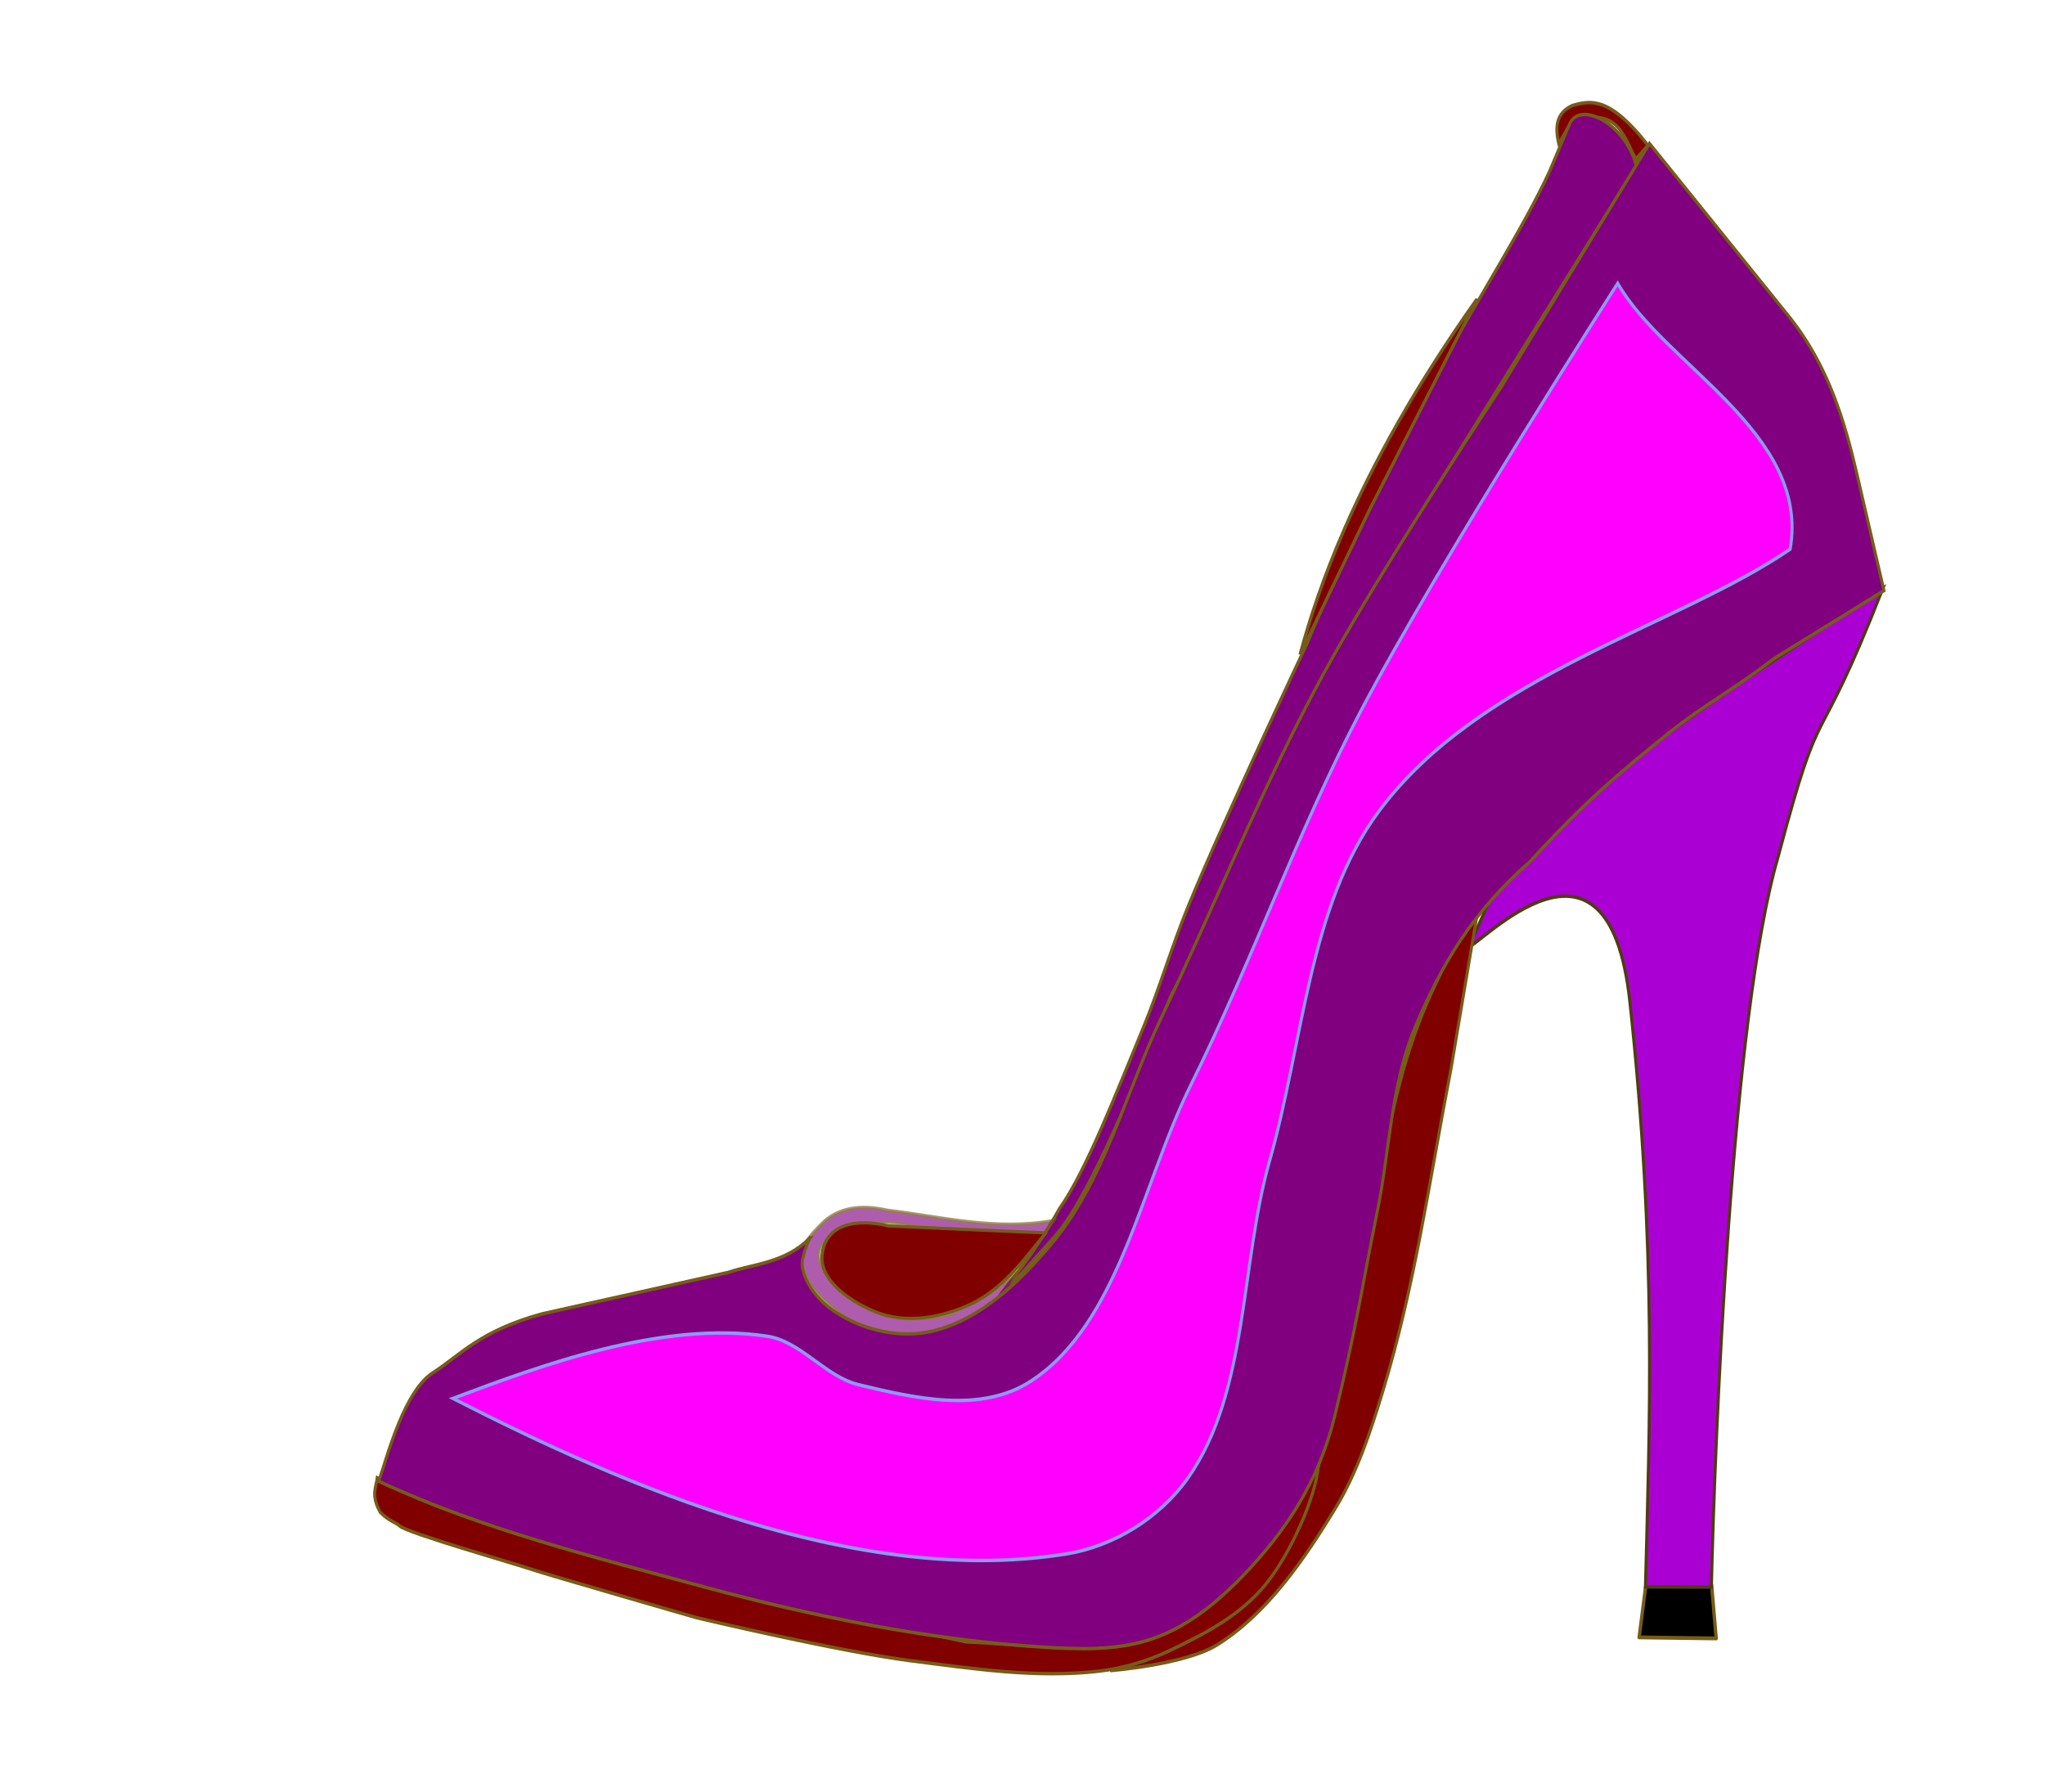<?xml version="1.0" encoding="UTF-8" standalone="no"?>
<svg
   xmlns:dc="http://purl.org/dc/elements/1.1/"
   xmlns:cc="http://creativecommons.org/ns#"
   xmlns:rdf="http://www.w3.org/1999/02/22-rdf-syntax-ns#"
   xmlns:svg="http://www.w3.org/2000/svg"
   xmlns="http://www.w3.org/2000/svg"
   xmlns:sodipodi="http://sodipodi.sourceforge.net/DTD/sodipodi-0.dtd"
   xmlns:inkscape="http://www.inkscape.org/namespaces/inkscape"
   viewBox="0 0 598.2 524.361"
   id="svg2"
   version="1.1"
   inkscape:version="0.91 r13725"
   sodipodi:docname="milla-src.svg">
  <sodipodi:namedview
     pagecolor="#ffffff"
     bordercolor="#666666"
     borderopacity="1"
     objecttolerance="10"
     gridtolerance="10"
     guidetolerance="10"
     inkscape:pageopacity="0"
     inkscape:pageshadow="2"
     inkscape:window-width="1920"
     inkscape:window-height="1023"
     id="namedview66"
     showgrid="false"
     inkscape:zoom="1.1773292"
     inkscape:cx="298.39669"
     inkscape:cy="266.17249"
     inkscape:window-x="0"
     inkscape:window-y="0"
     inkscape:window-maximized="1"
     inkscape:current-layer="g40" />
  <defs
     id="defs4">
    <filter
       id="d">
      <feGaussianBlur
         stdDeviation="15.213"
         id="feGaussianBlur7" />
    </filter>
    <filter
       id="a">
      <feGaussianBlur
         in="SourceGraphic"
         result="result0"
         stdDeviation="6"
         id="feGaussianBlur10" />
      <feDiffuseLighting
         result="result5"
         surfaceScale="10"
         id="feDiffuseLighting12">
        <feDistantLight
           azimuth="235"
           elevation="25"
           id="feDistantLight14" />
      </feDiffuseLighting>
      <feComposite
         in="result5"
         in2="SourceGraphic"
         k1="1"
         k3=".6"
         operator="arithmetic"
         result="result4"
         id="feComposite16" />
    </filter>
    <filter
       id="b">
      <feGaussianBlur
         in="SourceGraphic"
         result="result0"
         stdDeviation="6"
         id="feGaussianBlur19" />
      <feDiffuseLighting
         result="result5"
         surfaceScale="10"
         id="feDiffuseLighting21">
        <feDistantLight
           azimuth="235"
           elevation="25"
           id="feDistantLight23" />
      </feDiffuseLighting>
      <feComposite
         in="result5"
         in2="SourceGraphic"
         k1="1"
         k3=".6"
         operator="arithmetic"
         result="fbSourceGraphic"
         id="feComposite25" />
      <feColorMatrix
         in="fbSourceGraphic"
         result="fbSourceGraphicAlpha"
         values="0 0 0 -1 0 0 0 0 -1 0 0 0 0 -1 0 0 0 0 1 0"
         id="feColorMatrix27" />
      <feGaussianBlur
         in="fbSourceGraphic"
         result="result0"
         stdDeviation="6"
         id="feGaussianBlur29" />
      <feDiffuseLighting
         result="result5"
         surfaceScale="10"
         id="feDiffuseLighting31">
        <feDistantLight
           azimuth="235"
           elevation="25"
           id="feDistantLight33" />
      </feDiffuseLighting>
      <feComposite
         in="result5"
         in2="fbSourceGraphic"
         k1="1"
         k3=".6"
         operator="arithmetic"
         result="result4"
         id="feComposite35" />
    </filter>
    <filter
       id="c"
       x="-.319"
       y="-.096"
       width="1.639"
       height="1.193">
      <feGaussianBlur
         stdDeviation="9.451"
         id="feGaussianBlur38" />
    </filter>
  </defs>
  <g
     transform="translate(60.35 -403.17)"
     id="g40">
    <path
       d="m 408.74,865.376 21.805,-0.421 1.502,15.456 -25.471,-0.3 z"
       id="path42"
       style="fill:#000000;stroke:#775c17;stroke-width:1.114;stroke-linecap:round;stroke-linejoin:round;filter:url(#a)"
       inkscape:connector-curvature="0"
       sodipodi:nodetypes="ccccc"
       transform="matrix(0.885,0,0,1.01,59.304,-6.715)" />
    <path
       transform="matrix(0.885,0,0,1.01,8.416,396.171)"
       d="m 407.33,281.33 c 2.889,-3.29 8.478,-18.727 15.333,-24.667 37.772,-32.726 80.662,-54.902 122,-79.333 -23.236,51.98 -19.482,27.674 -34.723,78.054 -15.356,46.228 -20.843,168.607 -21.977,211.276 l -21.801,-0.066 c 1.35,-47.271 3.813,-96.941 -5.156,-169.529 C 453.844,239.108 411.105,281.445 407.33,281.326 Z"
       id="path44"
       style="fill:#aa00d4;stroke:#4f3d0e;filter:url(#a)"
       inkscape:connector-curvature="0"
       sodipodi:nodetypes="ccccccscc" />
    <path
       transform="matrix(0.885,0,0,1.01,8.416,396.171)"
       d="m 410.67,271 -8.667,45 c -7.556,34.474 -12.104,63.548 -22.667,94 -4.008,11.555 -8.387,23.267 -15.333,33.333 -10.621,15.39 -22.934,31.015 -39.333,40 -10.583,5.798 -35.417,7.5 -35.417,7.5 29.46,-10.317 58.87,-24.548 66.75,-51.833 8.174,-28.305 10.621,-43.151 16.167,-64.667 5.997,-23.267 9.192,-47.516 18.5,-69.667 5.057,-12.034 14.998,-29.157 20,-33.667 z"
       id="path46"
       style="fill:#800000;stroke:#775c17;filter:url(#a)"
       inkscape:connector-curvature="0" />
    <path
       transform="matrix(0.885,0,0,1.01,8.416,396.171)"
       d="m 437.5,48.5 c -1.307,-4.789 -0.826,-8.864 4.5,-11 6.096,-1.536 12.379,-2.623 25,11.5 l -4,4 c -3.477,-5.524 -5.227,-12.773 -15,-12 -5.459,-2.326 -7.529,3.562 -10.5,7.5 z"
       id="path48"
       style="fill:#800000;stroke:#775c17;filter:url(#a)"
       inkscape:connector-curvature="0" />
    <path
       transform="matrix(0.885,0,0,1.01,8.416,396.171)"
       d="m 466,51 -74.5,105 c -10.514,14.968 -25.055,36.831 -38,59 -29.261,50.113 -29.414,56.866 -44,80 -11.045,23.332 -26.02,56.873 -38,69.5 l -21.5,21 c 7.405,-9.263 12.72,-13.301 22.5,-28.5 8.898,-11.019 19.093,-34.286 27.5,-52 5.508,-11.606 9.549,-23.867 15,-35.5 12.177,-25.987 39.5,-76.5 39.5,-76.5 10.359,-22.323 22.305,-42.31 46.5,-83.5 8.153,-13.88 24.919,-36.555 33.5,-53 L 441,43 c 3.421,-7.104 18.154,-0.41 22,11.5 l 0.5,-2 z"
       id="path50"
       style="fill:#800080;stroke:#775c17;filter:url(#a)"
       inkscape:connector-curvature="0" />
    <path
       d="m 371.715,490.614 c -18.177,25.669 -30.328,48.009 -38.623,66.939 -6.281,14.334 -10.35,26.713 -13.151,37.101 l 20.355,-42.424 z"
       id="path52"
       inkscape:connector-curvature="0"
       style="fill:#800000;stroke:#775c17;stroke-width:0.945"
       sodipodi:nodetypes="csccc" />
    <path
       transform="matrix(0.885,0,0,1.01,8.416,396.171)"
       d="m 270.5,360.5 c -19.333,2.998 -36.897,-1.078 -55,-3 -8.901,-1.757 -15.598,-0.575 -20.5,3 -9.301,7.72 -6.94,8.775 -7.5,11.5 0.217,7 7.169,12 18,19 7.347,0.693 22.062,5.728 33,1 l 13.5,-7 c 3.414,-1.77 4.505,-6.161 6.5,-9.5 -4.068,2.549 -8.984,7.175 -15.5,8.5 -7,5.43 -14,4.639 -21,5 -9.124,-1.06 -14.523,-3.835 -17.5,-6 -7.781,-5.659 -10.102,-7.261 -11.5,-11.5 -0.662,-3.624 2.873,-6.199 7.5,-8.5 0,0 13,-2 15.5,-2 2.5,0 19.5,3 19.5,3 11.436,2.039 21.334,1.001 31.5,0.5 z"
       id="path54"
       style="opacity:0.794;fill:#800080;stroke:#775c17;filter:url(#b)"
       inkscape:connector-curvature="0" />
    <path
       transform="matrix(0.885,0,0,1.01,8.416,396.171)"
       d="m 47,435 c 31.706,15.529 76.683,22.211 115.5,33 25.722,4.681 48.48,8.62 79,14.5 18.754,0.704 42.192,3.355 52.5,0.5 23.131,-6.406 31.874,-13.637 64,-51.25 -0.718,8.26 -8.759,24.871 -17.5,34.25 -8.36,8.97 -20.188,14.266 -31.5,19 -7.458,3.121 -15.456,5.186 -23.5,6 -20.586,2.082 -41.437,-0.702 -62,-3 -23.882,-2.669 -71,-12.5 -71,-12.5 0,0 -49.5,-12.5 -54.5,-14 C 93,460 57.26,451.046 54.5,449 c -1.934,-1.434 -3.236,-1.236 -6.5,-4 -3.254,-5.05 -1.358,-7.341 -1,-10 z"
       id="path56"
       style="fill:#800000;stroke:#775c17;filter:url(#a)"
       inkscape:connector-curvature="0" />
    <path
       transform="matrix(0.885,0,0,1.01,8.416,396.171)"
       d="m 190,365.5 c -8.167,7.35 -18.833,7.556 -27,10 l -61.5,12 c -20.785,5 -27.117,12 -36,17 -9.568,5.306 -14.973,23.577 -18,31.5 33.934,13.828 71.108,21.964 107.71,30.638 36.602,8.674 74.325,15.29 111.29,17.362 26.674,1.495 43.253,0.547 66.441,-20.477 14.398,-13.054 25.259,-27.47 30.559,-46.523 7.642,-27.472 9.367,-39.325 14,-59 4.197,-17.826 4.541,-37.006 12.5,-53.5 8.869,-18.379 18.931,-33.336 38,-48 18.667,-17.836 29.553,-25.694 45.5,-37 9.094,-6.447 19.061,-11.569 28.5,-17.5 2.349,-1.476 7,-4.5 7,-4.5 l 36,-19.5 -9,-34 c -3.9,-14.733 -9.352,-31.208 -22.5,-45.5 l -46,-50 -49,70.5 c 0,0 -41.064,54.521 -59,83.5 -19.819,32.02 -35.549,66.397 -53.5,99.5 -11.591,21.375 -18.499,46.141 -35,64 -10.949,11.849 -24.698,23.247 -40.5,26.5 -10.698,2.202 -22.82,-0.186 -32.275,-5.653 -4.829,-2.792 -9.591,-7.385 -10.725,-12.847 -0.601,-2.892 2.5,-8.5 2.5,-8.5 z"
       id="path58"
       style="fill:#800080;stroke:#775c17;filter:url(#a)"
       inkscape:connector-curvature="0" />
    <path
       d="m 245.6,763.844 c -1.77,0 -46.021,-2.02 -46.021,-2.02 -9.727,-2.299 -18.576,-0.491 -19.47,8.586 -0.763,7.749 9.118,13.992 15.93,16.667 8.815,3.461 19.283,1.592 27.878,-2.525 9.92,-4.752 17.116,-15.345 21.683,-20.707 z"
       id="path60"
       style="fill:#800000;stroke:#775c17;stroke-width:0.945;stroke-linecap:round;stroke-linejoin:round"
       inkscape:connector-curvature="0" />
    <path
       transform="matrix(0.885,0,0,1.01,8.416,396.171)"
       d="m 176,394 c -34.873,-4.652 -75.401,8.599 -104,18 56.881,25.511 134.39,54.833 203,45 15.063,-2.159 30.471,-10.136 40,-22 20.014,-24.917 17.131,-61.602 27,-92 11.037,-33.995 12.926,-73.705 36,-101 33.527,-39.659 98.715,-53.613 136,-76 6.672,-33.669 -41.543,-53.166 -57,-77 0,0 -59.251,81.009 -85,124 -20.836,34.789 -36.015,72.715 -56,108 -16.595,29.3 -23.745,69.326 -53,86 -16.51,9.409 -38.413,4.953 -57,1 -10.794,-2.296 -19.062,-12.541 -30,-14 z"
       id="path64"
       style="fill:#ff00ff;stroke:#899cf3;filter:url(#d)"
       inkscape:connector-curvature="0" />
  </g>
</svg>
